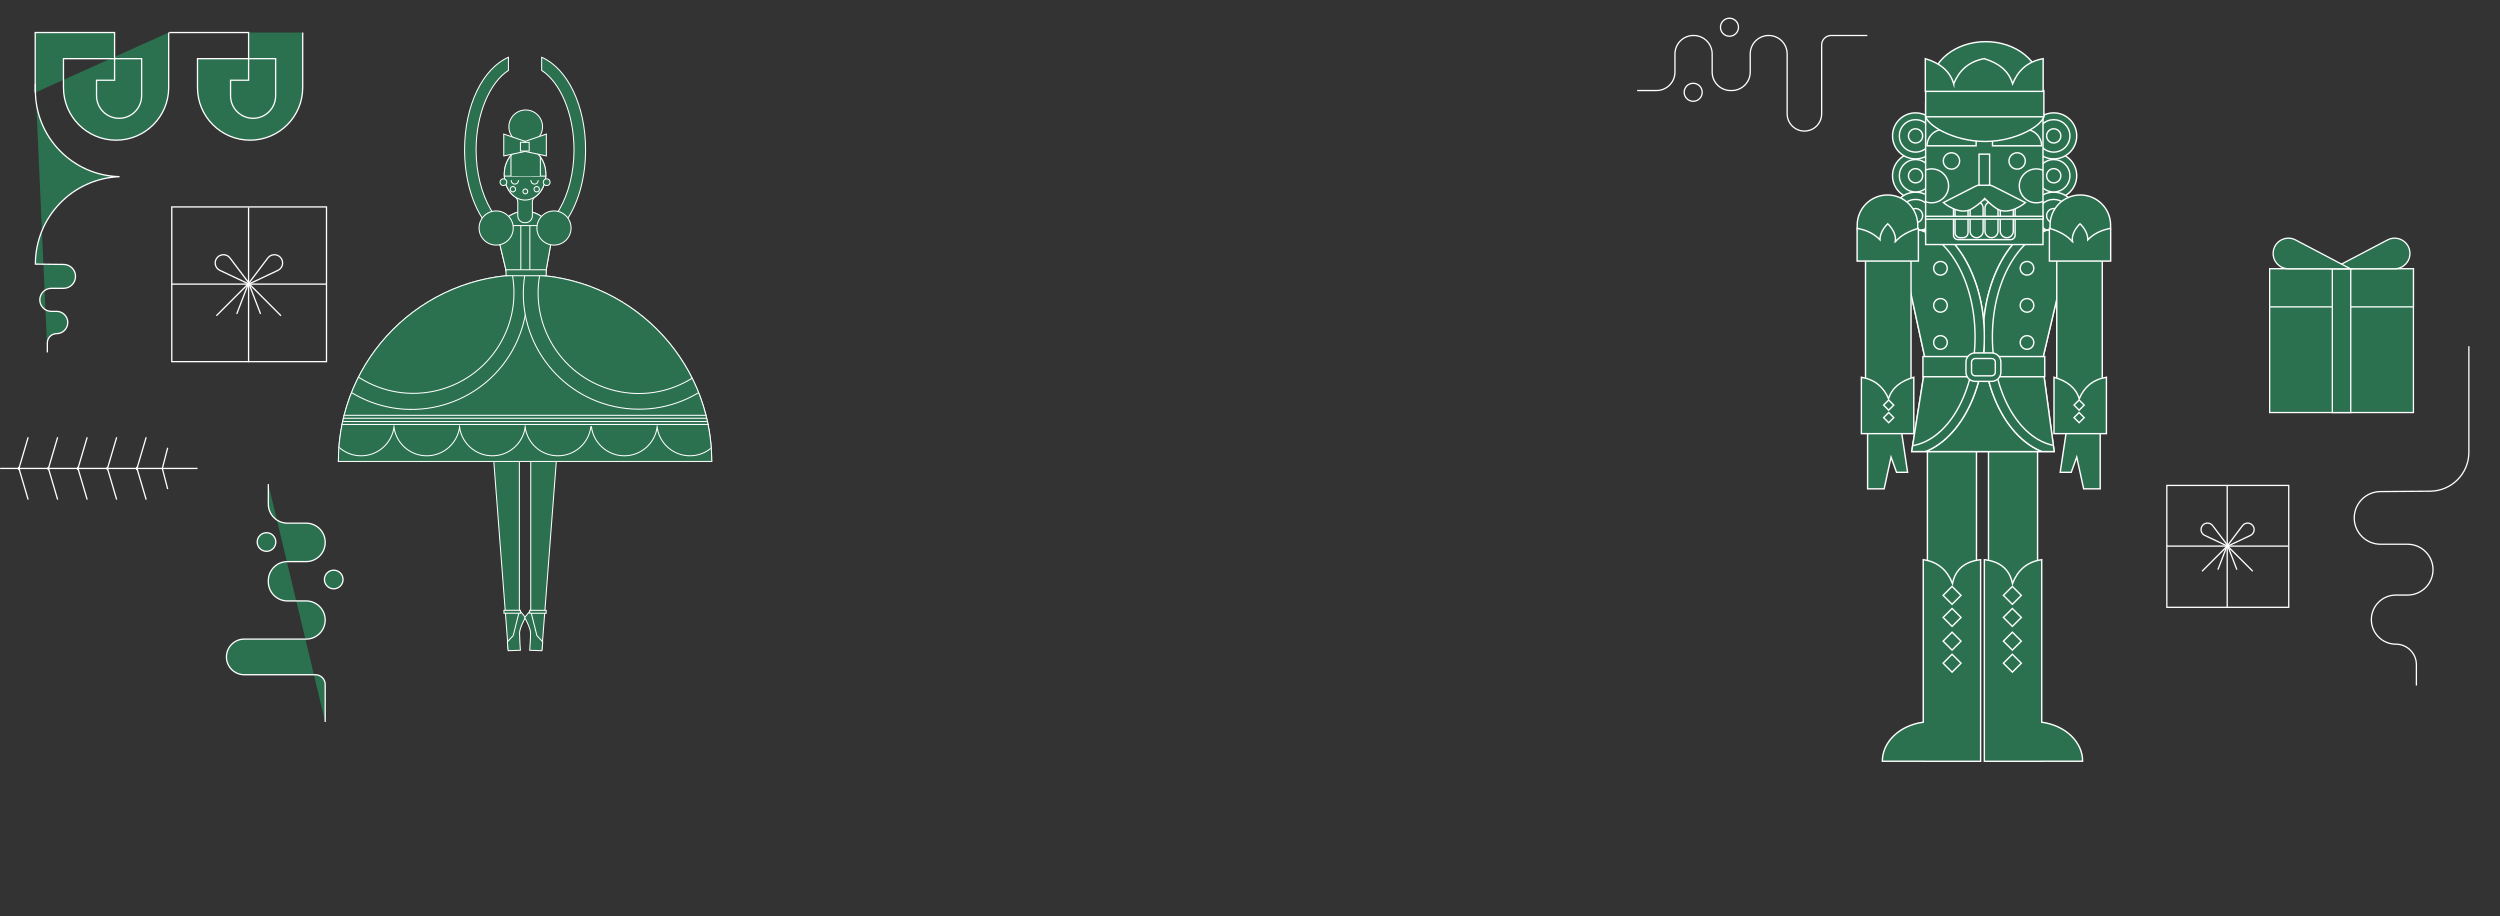 <svg width="1921" height="704" viewBox="0 0 1921 704" fill="none" xmlns="http://www.w3.org/2000/svg">
<rect x="0" y="0" width="1921" height="704" fill="#333333" stroke="none"/>
<mask id="mask0_810_2042" style="mask-type:alpha" maskUnits="userSpaceOnUse" x="0" y="0" width="1921" height="704">
<rect width="1921" height="704" fill="#D9D9D9"/>
</mask>
<g mask="url(#mask0_810_2042)">
<path d="M1335.85 20.921C1335.85 17.098 1332.75 14 1328.93 14C1325.11 14 1322.01 17.098 1322.01 20.921C1322.01 24.744 1325.11 27.843 1328.93 27.843C1332.75 27.843 1335.85 24.744 1335.85 20.921Z" stroke="white" stroke-miterlimit="10"/>
<path d="M1307.97 70.911C1307.97 67.089 1304.88 63.99 1301.05 63.99C1297.23 63.99 1294.13 67.089 1294.13 70.911C1294.13 74.734 1297.23 77.833 1301.05 77.833C1304.88 77.833 1307.97 74.734 1307.97 70.911Z" stroke="white" stroke-miterlimit="10"/>
<path d="M1258 69.563H1272.84C1280.69 69.563 1287.04 63.213 1287.04 55.371V41.464C1287.04 33.622 1293.39 27.272 1301.23 27.272H1301.43C1309.28 27.272 1315.63 33.622 1315.63 41.464V55.371C1315.63 63.213 1321.98 69.563 1329.82 69.563H1330.68C1338.52 69.563 1344.87 63.213 1344.87 55.371V41.464C1344.87 33.622 1351.22 27.272 1359.06 27.272C1366.9 27.272 1373.25 33.622 1373.25 41.464V69.547V87.454C1373.25 94.773 1379.19 100.71 1386.51 100.71C1393.83 100.71 1399.76 94.773 1399.76 87.454V34.527C1399.76 30.526 1403.02 27.272 1407.02 27.272H1434.86" stroke="white" stroke-miterlimit="10"/>
<path d="M1856.75 526.747V510.717C1856.75 502.042 1849.7 494.993 1841.03 494.993C1830.62 494.993 1822.15 486.554 1822.15 476.116C1822.15 465.712 1830.59 457.24 1841.03 457.24H1850.01C1860.78 457.24 1869.53 448.496 1869.53 437.719C1869.53 426.942 1860.78 418.199 1850.01 418.199H1829.23C1818.05 418.199 1809 409.15 1809 397.967C1809 386.885 1817.91 377.87 1829 377.734L1867.39 377.429C1883.83 377.294 1897.08 363.941 1897.08 347.505V266" stroke="white" stroke-miterlimit="10"/>
<path d="M1758.66 373H1665V466.659H1758.66V373Z" stroke="white" stroke-miterlimit="10"/>
<path d="M1712.24 419.423C1711.92 419.575 1711.61 419.193 1711.83 418.908L1723.14 403.914C1725.34 400.99 1729.84 401.368 1731.53 404.613C1732.83 407.125 1731.79 410.211 1729.23 411.417L1712.24 419.423Z" stroke="white" stroke-miterlimit="10"/>
<path d="M1711.13 419.423C1711.45 419.575 1711.76 419.193 1711.55 418.908L1700.24 403.914C1698.03 400.99 1693.53 401.368 1691.85 404.613C1690.54 407.125 1691.58 410.211 1694.14 411.417L1711.13 419.423Z" stroke="white" stroke-miterlimit="10"/>
<line x1="1665" y1="419.625" x2="1758.75" y2="419.625" stroke="white"/>
<line x1="1711.38" y1="467" x2="1711.38" y2="373.25" stroke="white"/>
<line x1="1712" y1="419.946" x2="1718.84" y2="437.738" stroke="white"/>
<line y1="-0.5" x2="19.063" y2="-0.5" transform="matrix(-0.359 0.933 0.933 0.359 1711.53 420.125)" stroke="white"/>
<line x1="1711.2" y1="419.795" x2="1692.04" y2="438.955" stroke="white"/>
<line y1="-0.5" x2="27.097" y2="-0.5" transform="matrix(0.707 0.707 0.707 -0.707 1712.22 419.441)" stroke="white"/>
<path d="M1854.48 206.518H1744V317H1854.48V206.518Z" fill="#2B714F" stroke="white" stroke-miterlimit="10"/>
<path d="M1854.48 206.518H1744V235.799H1854.48V206.518Z" fill="#2B714F" stroke="white" stroke-miterlimit="10"/>
<path d="M1806.32 206.518H1792.16V317H1806.32V206.518Z" fill="#2B714F" stroke="white" stroke-miterlimit="10"/>
<path d="M1792.44 206.518L1834.58 184.365C1842.23 180.342 1851.45 185.675 1851.79 194.3C1852.05 200.979 1846.72 206.518 1840.04 206.518H1792.44Z" fill="#2B714F" stroke="white" stroke-miterlimit="10"/>
<path d="M1806.04 206.518L1763.91 184.365C1756.26 180.342 1747.03 185.675 1746.69 194.3C1746.43 200.979 1751.76 206.518 1758.44 206.518H1806.04Z" fill="#2B714F" stroke="white" stroke-miterlimit="10"/>
<path d="M256.439 452.438C260.389 452.438 263.591 449.236 263.591 445.286C263.591 441.337 260.389 438.135 256.439 438.135C252.49 438.135 249.288 441.337 249.288 445.286C249.288 449.236 252.49 452.438 256.439 452.438Z" fill="#2B714F" stroke="white" stroke-miterlimit="10"/>
<path d="M204.788 423.635C208.738 423.635 211.939 420.433 211.939 416.484C211.939 412.534 208.738 409.332 204.788 409.332C200.838 409.332 197.636 412.534 197.636 416.484C197.636 420.433 200.838 423.635 204.788 423.635Z" fill="#2B714F" stroke="white" stroke-miterlimit="10"/>
<path d="M206.182 372V387.336C206.182 395.439 212.743 402 220.846 402H235.214C243.317 402 249.878 408.561 249.878 416.664V416.877C249.878 424.98 243.317 431.541 235.214 431.541H220.846C212.743 431.541 206.182 438.102 206.182 446.205V447.091C206.182 455.194 212.743 461.755 220.846 461.755H235.214C243.317 461.755 249.878 468.316 249.878 476.419C249.878 484.521 243.317 491.082 235.214 491.082H206.198H187.696C180.134 491.082 174 497.217 174 504.779C174 512.34 180.134 518.475 187.696 518.475H242.382C246.516 518.475 249.878 521.837 249.878 525.971V554.741" fill="#2B714F"/>
<path d="M206.182 372V387.336C206.182 395.439 212.743 402 220.846 402H235.214C243.317 402 249.878 408.561 249.878 416.664V416.877C249.878 424.98 243.317 431.541 235.214 431.541H220.846C212.743 431.541 206.182 438.102 206.182 446.205V447.091C206.182 455.194 212.743 461.755 220.846 461.755H235.214C243.317 461.755 249.878 468.316 249.878 476.419C249.878 484.521 243.317 491.082 235.214 491.082H206.198H187.696C180.134 491.082 174 497.217 174 504.779C174 512.34 180.134 518.475 187.696 518.475H242.382C246.516 518.475 249.878 521.837 249.878 525.971V554.741" stroke="white" stroke-miterlimit="10"/>
<path d="M-6 359.942L151.77 359.942" stroke="white" stroke-miterlimit="10"/>
<path d="M128.838 344.076L124.739 359.942" stroke="white" stroke-miterlimit="10"/>
<path d="M112.32 336L104.894 361.149" stroke="white" stroke-miterlimit="10"/>
<path d="M89.655 336L82.228 361.149" stroke="white" stroke-miterlimit="10"/>
<path d="M66.989 336L59.563 361.149" stroke="white" stroke-miterlimit="10"/>
<path d="M44.298 336L36.871 361.149" stroke="white" stroke-miterlimit="10"/>
<path d="M21.633 336L14.206 361.149" stroke="white" stroke-miterlimit="10"/>
<path d="M128.838 375.809L124.739 359.943" stroke="white" stroke-miterlimit="10"/>
<path d="M112.32 383.888L104.894 358.738" stroke="white" stroke-miterlimit="10"/>
<path d="M89.655 383.888L82.228 358.738" stroke="white" stroke-miterlimit="10"/>
<path d="M66.989 383.888L59.563 358.738" stroke="white" stroke-miterlimit="10"/>
<path d="M44.298 383.888L36.871 358.738" stroke="white" stroke-miterlimit="10"/>
<path d="M21.633 383.888L14.206 358.738" stroke="white" stroke-miterlimit="10"/>
<path d="M27.051 71.111V25H88.041V61.658H74.177V73.586C74.177 83.146 81.939 90.908 91.499 90.908C101.06 90.908 108.822 83.146 108.822 73.586V45.074H48.77V67.284C48.77 89.602 66.861 107.708 89.194 107.708C111.511 107.708 129.618 89.617 129.618 67.284V25" fill="#2B714F"/>
<path d="M27.051 71.111V25H88.041V61.658H74.177V73.586C74.177 83.146 81.939 90.908 91.499 90.908C101.06 90.908 108.822 83.146 108.822 73.586V45.074H48.77V67.284C48.77 89.602 66.861 107.708 89.194 107.708C111.511 107.708 129.618 89.617 129.618 67.284V25" stroke="white" stroke-miterlimit="10"/>
<path d="M130.033 25H191.022V61.658H177.158V73.586C177.158 83.146 184.92 90.908 194.481 90.908C204.041 90.908 211.803 83.146 211.803 73.586V45.074H151.751V67.284C151.751 89.602 169.842 107.708 192.175 107.708C214.493 107.708 232.599 89.617 232.599 67.284V25" fill="#2B714F"/>
<path d="M130.033 25H191.022V61.658H177.158V73.586C177.158 83.146 184.92 90.908 194.481 90.908C204.041 90.908 211.803 83.146 211.803 73.586V45.074H151.751V67.284C151.751 89.602 169.842 107.708 192.175 107.708C214.493 107.708 232.599 89.617 232.599 67.284V25" stroke="white" stroke-miterlimit="10"/>
<path d="M27.189 64.349V69.605C27.189 105.557 55.901 134.929 91.853 135.744C55.748 137.127 27.189 166.807 27.189 202.943L48.969 203.189C53.995 203.25 58.038 207.339 58.038 212.365C58.038 217.437 53.934 221.541 48.862 221.541H39.44C34.552 221.541 30.586 225.507 30.586 230.395C30.586 235.282 34.552 239.248 39.44 239.248H43.513C48.232 239.248 52.074 243.075 52.074 247.809C52.074 252.528 48.247 256.371 43.513 256.371C39.578 256.371 36.381 259.567 36.381 263.502V270.773" fill="#2B714F"/>
<path d="M27.189 64.349V69.605C27.189 105.557 55.901 134.929 91.853 135.744C55.748 137.127 27.189 166.807 27.189 202.943L48.969 203.189C53.995 203.25 58.038 207.339 58.038 212.365C58.038 217.437 53.934 221.541 48.862 221.541H39.44C34.552 221.541 30.586 225.507 30.586 230.395C30.586 235.282 34.552 239.248 39.44 239.248H43.513C48.232 239.248 52.074 243.075 52.074 247.809C52.074 252.528 48.247 256.371 43.513 256.371C39.578 256.371 36.381 259.567 36.381 263.502V270.773" stroke="white" stroke-miterlimit="10"/>
<path d="M250.884 159H132V277.884H250.884V159Z" stroke="white" stroke-miterlimit="10"/>
<path d="M191.969 217.926C191.559 218.12 191.164 217.634 191.437 217.272L205.796 198.24C208.596 194.529 214.305 195.008 216.447 199.127C218.105 202.316 216.781 206.233 213.532 207.764L191.969 217.926Z" stroke="white" stroke-miterlimit="10"/>
<path d="M190.554 217.926C190.964 218.12 191.359 217.634 191.086 217.272L176.727 198.24C173.927 194.529 168.217 195.008 166.076 199.127C164.417 202.316 165.742 206.233 168.991 207.764L190.554 217.926Z" stroke="white" stroke-miterlimit="10"/>
<line x1="132.001" y1="218.317" x2="251" y2="218.317" stroke="white"/>
<line x1="191" y1="278.317" x2="191" y2="159.318" stroke="white"/>
<line x1="191.533" y1="218.638" x2="200.219" y2="241.222" stroke="white"/>
<line y1="-0.5" x2="24.197" y2="-0.5" transform="matrix(-0.359 0.933 0.933 0.359 191.066 218.817)" stroke="white"/>
<line x1="190.551" y1="218.303" x2="166.23" y2="242.624" stroke="white"/>
<line y1="-0.5" x2="34.395" y2="-0.5" transform="matrix(0.707 0.707 0.707 -0.707 191.935 217.949)" stroke="white"/>
<path d="M1590.58 147.522C1597.48 140.614 1597.48 129.415 1590.58 122.508C1583.67 115.601 1572.47 115.601 1565.56 122.508C1558.66 129.415 1558.66 140.614 1565.56 147.522C1572.47 154.429 1583.67 154.429 1590.58 147.522Z" fill="#2B714F" stroke="white" stroke-width="1.084" stroke-miterlimit="10"/>
<path d="M1590.58 177.88C1597.49 170.973 1597.49 159.774 1590.58 152.866C1583.67 145.959 1572.48 145.959 1565.57 152.866C1558.66 159.774 1558.66 170.972 1565.57 177.88C1572.48 184.787 1583.67 184.787 1590.58 177.88Z" fill="#2B714F" stroke="white" stroke-width="1.084" stroke-miterlimit="10"/>
<path d="M1590.58 116.925C1597.49 110.018 1597.49 98.819 1590.58 91.911C1583.68 85.004 1572.48 85.004 1565.57 91.911C1558.66 98.819 1558.66 110.018 1565.57 116.925C1572.48 123.832 1583.68 123.832 1590.58 116.925Z" fill="#2B714F" stroke="white" stroke-width="1.084" stroke-miterlimit="10"/>
<path d="M1569.26 95.608C1564.39 100.478 1564.39 108.36 1569.26 113.219C1574.13 118.088 1582.02 118.088 1586.87 113.219C1591.74 108.349 1591.74 100.467 1586.87 95.608C1582 90.739 1574.12 90.739 1569.26 95.608Z" fill="#2B714F" stroke="white" stroke-width="1.084" stroke-miterlimit="10"/>
<path d="M1574.22 108.274C1576.35 110.403 1579.81 110.403 1581.94 108.274C1584.07 106.145 1584.07 102.684 1581.94 100.555C1579.81 98.426 1576.35 98.426 1574.22 100.555C1572.09 102.684 1572.09 106.145 1574.22 108.274Z" fill="#2B714F" stroke="white" stroke-width="1.084" stroke-miterlimit="10"/>
<path d="M1569.26 126.246C1564.39 131.115 1564.39 138.998 1569.26 143.857C1574.13 148.726 1582.02 148.726 1586.87 143.857C1591.74 138.987 1591.74 131.104 1586.87 126.246C1582 121.376 1574.12 121.376 1569.26 126.246Z" fill="#2B714F" stroke="white" stroke-width="1.084" stroke-miterlimit="10"/>
<path d="M1574.22 138.908C1576.35 141.037 1579.81 141.037 1581.94 138.908C1584.07 136.779 1584.07 133.319 1581.94 131.19C1579.81 129.061 1576.35 129.061 1574.22 131.19C1572.09 133.319 1572.09 136.779 1574.22 138.908Z" fill="#2B714F" stroke="white" stroke-width="1.084" stroke-miterlimit="10"/>
<path d="M1569.26 156.891C1564.39 161.761 1564.39 169.644 1569.26 174.502C1574.13 179.372 1582.02 179.372 1586.87 174.502C1591.74 169.633 1591.74 161.75 1586.87 156.891C1582 152.022 1574.12 152.022 1569.26 156.891Z" fill="#2B714F" stroke="white" stroke-width="1.084" stroke-miterlimit="10"/>
<path d="M1574.22 169.556C1576.35 171.685 1579.81 171.685 1581.94 169.556C1584.07 167.427 1584.07 163.966 1581.94 161.837C1579.81 159.708 1576.35 159.708 1574.22 161.837C1572.09 163.966 1572.09 167.427 1574.22 169.556Z" fill="#2B714F" stroke="white" stroke-width="1.084" stroke-miterlimit="10"/>
<path d="M1484.41 147.521C1491.32 140.613 1491.32 129.414 1484.41 122.507C1477.5 115.6 1466.3 115.6 1459.4 122.507C1452.49 129.414 1452.49 140.613 1459.4 147.521C1466.3 154.428 1477.5 154.428 1484.41 147.521Z" fill="#2B714F" stroke="white" stroke-width="1.084" stroke-miterlimit="10"/>
<path d="M1484.41 177.879C1491.32 170.972 1491.32 159.773 1484.41 152.865C1477.51 145.958 1466.31 145.958 1459.4 152.865C1452.49 159.773 1452.49 170.972 1459.4 177.879C1466.31 184.786 1477.51 184.786 1484.41 177.879Z" fill="#2B714F" stroke="white" stroke-width="1.084" stroke-miterlimit="10"/>
<path d="M1484.42 116.924C1491.32 110.017 1491.32 98.818 1484.42 91.91C1477.51 85.003 1466.31 85.003 1459.4 91.91C1452.5 98.817 1452.5 110.017 1459.4 116.924C1466.31 123.831 1477.51 123.831 1484.42 116.924Z" fill="#2B714F" stroke="white" stroke-width="1.084" stroke-miterlimit="10"/>
<path d="M1463.09 95.608C1458.23 100.478 1458.23 108.36 1463.09 113.219C1467.96 118.088 1475.85 118.088 1480.71 113.219C1485.58 108.349 1485.58 100.467 1480.71 95.608C1475.84 90.739 1467.95 90.739 1463.09 95.608Z" fill="#2B714F" stroke="white" stroke-width="1.084" stroke-miterlimit="10"/>
<path d="M1468.05 108.274C1470.18 110.403 1473.64 110.403 1475.77 108.274C1477.9 106.145 1477.9 102.684 1475.77 100.555C1473.64 98.426 1470.18 98.426 1468.05 100.555C1465.92 102.684 1465.92 106.145 1468.05 108.274Z" fill="#2B714F" stroke="white" stroke-width="1.084" stroke-miterlimit="10"/>
<path d="M1463.09 126.246C1458.23 131.115 1458.23 138.998 1463.09 143.857C1467.96 148.726 1475.85 148.726 1480.71 143.857C1485.58 138.987 1485.58 131.104 1480.71 126.246C1475.84 121.376 1467.95 121.376 1463.09 126.246Z" fill="#2B714F" stroke="white" stroke-width="1.084" stroke-miterlimit="10"/>
<path d="M1468.05 138.908C1470.18 141.037 1473.64 141.037 1475.77 138.908C1477.9 136.779 1477.9 133.319 1475.77 131.19C1473.64 129.061 1470.18 129.061 1468.05 131.19C1465.92 133.319 1465.92 136.779 1468.05 138.908Z" fill="#2B714F" stroke="white" stroke-width="1.084" stroke-miterlimit="10"/>
<path d="M1463.09 156.891C1458.23 161.761 1458.23 169.644 1463.09 174.502C1467.96 179.372 1475.85 179.372 1480.71 174.502C1485.58 169.633 1485.58 161.75 1480.71 156.891C1475.84 152.022 1467.95 152.022 1463.09 156.891Z" fill="#2B714F" stroke="white" stroke-width="1.084" stroke-miterlimit="10"/>
<path d="M1468.05 169.556C1470.18 171.685 1473.64 171.685 1475.77 169.556C1477.9 167.427 1477.9 163.966 1475.77 161.837C1473.64 159.708 1470.18 159.708 1468.05 161.837C1465.92 163.966 1465.92 167.427 1468.05 169.556Z" fill="#2B714F" stroke="white" stroke-width="1.084" stroke-miterlimit="10"/>
<path d="M1527.96 566.353H1565.67V345.731H1527.96V566.353Z" fill="#2B714F" stroke="white" stroke-width="1.084" stroke-miterlimit="10"/>
<path d="M1568.86 430.062V554.943C1586.69 557.301 1600.29 569.835 1600.29 584.935H1568.86V585H1524.77V430.051C1536.69 431.427 1544.15 437.289 1546.38 448.404C1550.38 438.207 1557.52 431.678 1568.86 430.051V430.062Z" fill="#2B714F" stroke="white" stroke-width="1.084" stroke-miterlimit="10"/>
<path d="M1518.73 345.731H1481.02V566.353H1518.73V345.731Z" fill="#2B714F" stroke="white" stroke-width="1.084" stroke-miterlimit="10"/>
<path d="M1477.82 430.062V554.943C1459.99 557.301 1446.39 569.835 1446.39 584.935H1477.82V585H1521.91V430.051C1509.99 431.427 1502.53 437.289 1500.3 448.404C1496.3 438.207 1489.16 431.678 1477.82 430.051V430.062Z" fill="#2B714F" stroke="white" stroke-width="1.084" stroke-miterlimit="10"/>
<path d="M1479.8 278.268L1457.79 176.883H1592.93L1569.03 278.268H1569.17L1578.44 346.997H1468.96L1479.8 278.268Z" fill="#2B714F" stroke="white" stroke-width="1.084" stroke-miterlimit="10"/>
<path d="M1479.8 278.268L1457.79 176.883H1592.93L1569.03 278.268H1569.17L1578.44 346.997H1468.96L1479.8 278.268Z" fill="#2B714F"/>
<mask id="mask1_810_2042" style="mask-type:luminance" maskUnits="userSpaceOnUse" x="1457" y="176" width="136" height="171">
<path d="M1479.8 278.267L1457.79 176.882H1592.93L1569.03 278.267H1569.17L1578.44 346.996H1468.96L1479.8 278.267Z" fill="white"/>
</mask>
<g mask="url(#mask1_810_2042)">
<path d="M1584.85 350.085C1618.57 350.085 1645.9 309.25 1645.9 258.876C1645.9 208.502 1618.57 167.666 1584.85 167.666C1551.14 167.666 1523.81 208.502 1523.81 258.876C1523.81 309.25 1551.14 350.085 1584.85 350.085Z" fill="#2B714F" stroke="white" stroke-width="1.084" stroke-miterlimit="10"/>
<path d="M1584.85 350.085C1618.57 350.085 1645.9 309.25 1645.9 258.876C1645.9 208.502 1618.57 167.666 1584.85 167.666C1551.14 167.666 1523.81 208.502 1523.81 258.876C1523.81 309.25 1551.14 350.085 1584.85 350.085Z" fill="#2B714F" stroke="white" stroke-width="1.084" stroke-miterlimit="10"/>
<path d="M1584.85 342.956C1614.63 342.956 1638.77 305.312 1638.77 258.876C1638.77 212.439 1614.63 174.795 1584.85 174.795C1555.08 174.795 1530.94 212.439 1530.94 258.876C1530.94 305.312 1555.08 342.956 1584.85 342.956Z" fill="#2B714F" stroke="white" stroke-width="1.084" stroke-miterlimit="10"/>
<path d="M1463.73 350.086C1497.44 350.086 1524.77 309.25 1524.77 258.876C1524.77 208.502 1497.44 167.667 1463.73 167.667C1430.02 167.667 1402.69 208.502 1402.69 258.876C1402.69 309.25 1430.02 350.086 1463.73 350.086Z" fill="#2B714F" stroke="white" stroke-width="1.084" stroke-miterlimit="10"/>
<path d="M1463.73 350.086C1497.44 350.086 1524.77 309.25 1524.77 258.876C1524.77 208.502 1497.44 167.667 1463.73 167.667C1430.02 167.667 1402.69 208.502 1402.69 258.876C1402.69 309.25 1430.02 350.086 1463.73 350.086Z" fill="#2B714F" stroke="white" stroke-width="1.084" stroke-miterlimit="10"/>
<path d="M1463.73 342.956C1493.5 342.956 1517.64 305.312 1517.64 258.876C1517.64 212.439 1493.5 174.795 1463.73 174.795C1433.95 174.795 1409.82 212.439 1409.82 258.876C1409.82 305.312 1433.95 342.956 1463.73 342.956Z" fill="#2B714F" stroke="white" stroke-width="1.084" stroke-miterlimit="10"/>
</g>
<path d="M1479.8 278.268L1457.79 176.883H1592.93L1569.03 278.268H1569.17L1578.44 346.997H1468.96L1479.8 278.268Z" stroke="white" stroke-width="1.084" stroke-miterlimit="10"/>
<path d="M1477.58 289.491H1571.18V273.977H1477.58V289.491Z" fill="#2B714F" stroke="white" stroke-width="1.084" stroke-miterlimit="10"/>
<path d="M1613.8 323.688V375.614H1601.08L1595.77 351.245L1591.54 362.906H1583.06L1589.42 320.5L1613.8 323.688Z" fill="#2B714F" stroke="white" stroke-width="1.084" stroke-miterlimit="10"/>
<path d="M1580.41 325.804H1615.39V177.941C1615.39 168.278 1607.56 160.45 1597.9 160.45C1588.24 160.45 1580.41 168.278 1580.41 177.941V325.804Z" fill="#2B714F" stroke="white" stroke-width="1.084" stroke-miterlimit="10"/>
<path d="M1598.52 196.371C1611.38 196.371 1621.8 185.95 1621.8 173.094C1621.8 160.238 1611.38 149.816 1598.52 149.816C1585.67 149.816 1575.25 160.238 1575.25 173.094C1575.25 185.95 1585.67 196.371 1598.52 196.371Z" fill="#2B714F" stroke="white" stroke-width="1.084" stroke-miterlimit="10"/>
<path d="M1578.29 333.218H1618.57V289.851C1607.78 291.751 1601.35 297.767 1597.68 306.382C1594.96 297.571 1587.87 292.668 1578.29 289.851V333.218Z" fill="#2B714F" stroke="white" stroke-width="1.084" stroke-miterlimit="10"/>
<path d="M1592.55 185.868C1592.43 185.202 1592.35 184.525 1592.35 183.826C1592.35 177.265 1598.29 171.947 1598.29 171.947C1598.29 171.947 1604.23 177.265 1604.23 183.826C1604.23 183.99 1604.21 184.154 1604.21 184.318C1608.51 179.885 1614.26 176.795 1621.84 175.452V200.607H1574.75V175.452C1582.19 177.636 1588.34 180.911 1592.56 185.868H1592.55Z" fill="#2B714F" stroke="white" stroke-width="1.084" stroke-miterlimit="10"/>
<path d="M1593.69 311.271L1597.6 315.178L1601.5 311.271L1597.6 307.365L1593.69 311.271Z" fill="#2B714F" stroke="white" stroke-width="1.084" stroke-miterlimit="10"/>
<path d="M1593.69 320.89L1597.6 324.797L1601.5 320.891L1597.6 316.984L1593.69 320.89Z" fill="#2B714F" stroke="white" stroke-width="1.084" stroke-miterlimit="10"/>
<path d="M1435.06 323.688V375.614H1447.78L1453.07 351.245L1457.31 362.906H1465.79L1459.44 320.5L1435.06 323.688Z" fill="#2B714F" stroke="white" stroke-width="1.084" stroke-miterlimit="10"/>
<path d="M1468.44 325.804H1433.46V177.941C1433.46 168.278 1441.29 160.45 1450.95 160.45C1460.62 160.45 1468.44 168.278 1468.44 177.941V325.804Z" fill="#2B714F" stroke="white" stroke-width="1.084" stroke-miterlimit="10"/>
<path d="M1450.33 196.371C1463.19 196.371 1473.61 185.95 1473.61 173.094C1473.61 160.238 1463.19 149.816 1450.33 149.816C1437.48 149.816 1427.05 160.238 1427.05 173.094C1427.05 185.95 1437.48 196.371 1450.33 196.371Z" fill="#2B714F" stroke="white" stroke-width="1.084" stroke-miterlimit="10"/>
<path d="M1470.56 333.218H1430.29V289.851C1441.07 291.751 1447.5 297.767 1451.17 306.382C1453.89 297.571 1460.99 292.668 1470.56 289.851V333.218Z" fill="#2B714F" stroke="white" stroke-width="1.084" stroke-miterlimit="10"/>
<path d="M1456.29 185.868C1456.41 185.202 1456.49 184.525 1456.49 183.826C1456.49 177.265 1450.55 171.947 1450.55 171.947C1450.55 171.947 1444.61 177.265 1444.61 183.826C1444.61 183.99 1444.63 184.154 1444.63 184.318C1440.33 179.885 1434.59 176.795 1427 175.452V200.607H1474.09V175.452C1466.65 177.636 1460.51 180.911 1456.28 185.868H1456.29Z" fill="#2B714F" stroke="white" stroke-width="1.084" stroke-miterlimit="10"/>
<path d="M1451.26 307.374L1447.35 311.28L1451.26 315.187L1455.16 311.28L1451.26 307.374Z" fill="#2B714F" stroke="white" stroke-width="1.084" stroke-miterlimit="10"/>
<path d="M1451.26 316.992L1447.35 320.898L1451.26 324.805L1455.16 320.898L1451.26 316.992Z" fill="#2B714F" stroke="white" stroke-width="1.084" stroke-miterlimit="10"/>
<path d="M1479.65 187.899H1569.84V79.046L1479.65 79.046V187.899Z" fill="#2B714F"/>
<mask id="mask2_810_2042" style="mask-type:luminance" maskUnits="userSpaceOnUse" x="1479" y="79" width="91" height="109">
<path d="M1479.65 187.901H1569.84V79.048L1479.65 79.048V187.901Z" fill="white"/>
</mask>
<g mask="url(#mask2_810_2042)">
<path d="M1564.67 155.833C1571.86 155.833 1577.69 150.002 1577.69 142.808C1577.69 135.614 1571.86 129.783 1564.67 129.783C1557.47 129.783 1551.64 135.614 1551.64 142.808C1551.64 150.002 1557.47 155.833 1564.67 155.833Z" fill="#2B714F" stroke="white" stroke-width="1.084" stroke-miterlimit="10"/>
<path d="M1484.26 155.833C1491.46 155.833 1497.29 150.002 1497.29 142.808C1497.29 135.615 1491.46 129.783 1484.26 129.783C1477.07 129.783 1471.24 135.615 1471.24 142.808C1471.24 150.002 1477.07 155.833 1484.26 155.833Z" fill="#2B714F" stroke="white" stroke-width="1.084" stroke-miterlimit="10"/>
</g>
<path d="M1479.65 187.899H1569.84V79.046L1479.65 79.046V187.899Z" stroke="white" stroke-width="1.084" stroke-miterlimit="10"/>
<path d="M1525.85 99.277C1549.08 99.277 1567.91 84.217 1567.91 65.639C1567.91 47.061 1549.08 32 1525.85 32C1502.63 32 1483.8 47.061 1483.8 65.639C1483.8 84.217 1502.63 99.277 1525.85 99.277Z" fill="#2B714F" stroke="white" stroke-width="1.084" stroke-miterlimit="10"/>
<path d="M1504.49 184.11H1545C1546.89 184.11 1548.42 182.58 1548.42 180.693V156.826C1548.42 154.939 1546.89 153.409 1545 153.409H1504.49C1502.6 153.409 1501.07 154.939 1501.07 156.826V180.693C1501.07 182.58 1502.6 184.11 1504.49 184.11Z" fill="#2B714F" stroke="white" stroke-width="1.084" stroke-miterlimit="10"/>
<path d="M1518.83 182.626C1521.58 182.626 1523.82 180.399 1523.82 177.637V159.884C1523.82 157.133 1521.59 154.895 1518.83 154.895C1516.08 154.895 1513.84 157.122 1513.84 159.884V177.637C1513.84 180.388 1516.07 182.626 1518.83 182.626Z" fill="#2B714F" stroke="white" stroke-width="1.084" stroke-miterlimit="10"/>
<path d="M1506.09 182.627H1508.42C1510.53 182.627 1512.24 180.916 1512.24 178.805V158.727C1512.24 156.617 1510.53 154.906 1508.42 154.906H1506.09C1503.98 154.906 1502.27 156.617 1502.27 158.727V178.805C1502.27 180.916 1503.98 182.627 1506.09 182.627Z" fill="#2B714F" stroke="white" stroke-width="1.084" stroke-miterlimit="10"/>
<path d="M1530.27 182.626C1533.02 182.626 1535.26 180.399 1535.26 177.637V159.884C1535.26 157.133 1533.04 154.895 1530.27 154.895C1527.52 154.895 1525.28 157.122 1525.28 159.884V177.637C1525.28 180.388 1527.51 182.626 1530.27 182.626Z" fill="#2B714F" stroke="white" stroke-width="1.084" stroke-miterlimit="10"/>
<path d="M1542.01 182.626C1544.76 182.626 1547 180.399 1547 177.637V159.884C1547 157.133 1544.77 154.895 1542.01 154.895C1539.26 154.895 1537.02 157.122 1537.02 159.884V177.637C1537.02 180.388 1539.25 182.626 1542.01 182.626Z" fill="#2B714F" stroke="white" stroke-width="1.084" stroke-miterlimit="10"/>
<path d="M1543.69 123.679C1543.69 127.151 1546.51 129.957 1549.97 129.957C1553.43 129.957 1556.25 127.14 1556.25 123.679C1556.25 120.207 1553.43 117.401 1549.97 117.401C1546.51 117.401 1543.69 120.218 1543.69 123.679Z" fill="#2B714F" stroke="white" stroke-width="1.084" stroke-miterlimit="10"/>
<path d="M1493.23 123.679C1493.23 127.151 1496.05 129.957 1499.51 129.957C1502.97 129.957 1505.78 127.14 1505.78 123.679C1505.78 120.218 1502.97 117.401 1499.51 117.401C1496.05 117.401 1493.23 120.218 1493.23 123.679Z" fill="#2B714F" stroke="white" stroke-width="1.084" stroke-miterlimit="10"/>
<path d="M1531.99 143.365L1556.35 155.681C1556.35 155.681 1543.88 166.37 1534.26 160.31C1530.09 157.69 1525 152.471 1525 152.471C1525 152.471 1522.47 155.845 1515.38 160.31C1505.76 166.37 1493.29 155.681 1493.29 155.681L1517.31 143.398C1521.92 141.04 1527.37 141.029 1531.99 143.365Z" fill="#2B714F" stroke="white" stroke-width="1.084" stroke-miterlimit="10"/>
<path d="M1531.03 112.031H1568.73C1568.73 105.087 1563.11 99.464 1556.16 99.464H1531.03V112.031Z" fill="#2B714F" stroke="white" stroke-width="1.084" stroke-miterlimit="10"/>
<path d="M1480.75 112.031H1518.45V99.464H1493.32C1486.37 99.464 1480.75 105.087 1480.75 112.031Z" fill="#2B714F" stroke="white" stroke-width="1.084" stroke-miterlimit="10"/>
<path d="M1479.65 88.742C1479.65 95.555 1500.45 108.7 1525.29 108.7C1550.14 108.7 1570.53 95.543 1570.53 88.742C1570.53 81.929 1550.14 76.415 1525.29 76.415C1500.45 76.415 1479.65 81.929 1479.65 88.742Z" fill="#2B714F" stroke="white" stroke-width="1.084" stroke-miterlimit="10"/>
<path d="M1479.64 89.746L1570.52 89.746V69.602L1479.64 69.602V89.746Z" fill="#2B714F" stroke="white" stroke-width="1.084" stroke-miterlimit="10"/>
<path d="M1501.22 64.383C1505.34 54.328 1512.55 47.307 1524.65 45.069C1524.65 45.069 1524.66 45.069 1524.67 45.069C1524.68 45.069 1524.69 45.069 1524.71 45.069V45.091C1535.45 48.389 1543.41 54.109 1546.47 64.394C1550.59 54.317 1557.82 47.286 1569.96 45.069V70.225H1524.72H1524.65H1479.41V45.069C1490.18 48.367 1498.16 54.088 1501.22 64.394V64.383Z" fill="#2B714F" stroke="white" stroke-width="1.084" stroke-miterlimit="10"/>
<path d="M1479.65 168.4H1569.84V166.206H1479.65V168.4Z" fill="#2B714F" stroke="white" stroke-width="1.084" stroke-miterlimit="10"/>
<path d="M1520.68 142.337H1528.82V118.437H1520.68V142.337Z" fill="#2B714F" stroke="white" stroke-width="1.084" stroke-miterlimit="10"/>
<path d="M1510.64 285.978V278.259C1510.64 274.362 1513.81 271.195 1517.71 271.195H1530.4C1534.3 271.195 1537.47 274.362 1537.47 278.259V285.978C1537.47 289.876 1534.3 293.042 1530.4 293.042H1517.71C1513.81 293.042 1510.64 289.876 1510.64 285.978ZM1517.71 275.464C1516.17 275.464 1514.91 276.72 1514.91 278.259V285.978C1514.91 287.518 1516.17 288.773 1517.71 288.773H1530.4C1531.94 288.773 1533.2 287.518 1533.2 285.978V278.259C1533.2 276.72 1531.94 275.464 1530.4 275.464H1517.71Z" fill="#2B714F" stroke="white" stroke-width="1.084" stroke-miterlimit="10"/>
<path d="M1552.32 206.154C1552.32 209.036 1554.65 211.383 1557.55 211.383C1560.44 211.383 1562.78 209.047 1562.78 206.154C1562.78 203.26 1560.44 200.924 1557.55 200.924C1554.65 200.924 1552.32 203.26 1552.32 206.154Z" fill="#2B714F" stroke="white" stroke-width="1.084" stroke-miterlimit="10"/>
<path d="M1552.32 234.651C1552.32 237.533 1554.65 239.88 1557.55 239.88C1560.44 239.88 1562.78 237.544 1562.78 234.651C1562.78 231.758 1560.44 229.421 1557.55 229.421C1554.65 229.421 1552.32 231.758 1552.32 234.651Z" fill="#2B714F" stroke="white" stroke-width="1.084" stroke-miterlimit="10"/>
<path d="M1552.32 263.157C1552.32 266.039 1554.65 268.386 1557.55 268.386C1560.44 268.386 1562.78 266.05 1562.78 263.157C1562.78 260.263 1560.44 257.927 1557.55 257.927C1554.65 257.927 1552.32 260.263 1552.32 263.157Z" fill="#2B714F" stroke="white" stroke-width="1.084" stroke-miterlimit="10"/>
<path d="M1485.81 206.154C1485.81 209.036 1488.15 211.383 1491.04 211.383C1493.94 211.383 1496.27 209.047 1496.27 206.154C1496.27 203.271 1493.94 200.924 1491.04 200.924C1488.15 200.924 1485.81 203.26 1485.81 206.154Z" fill="#2B714F" stroke="white" stroke-width="1.084" stroke-miterlimit="10"/>
<path d="M1485.82 234.651C1485.82 237.533 1488.15 239.88 1491.04 239.88C1493.94 239.88 1496.27 237.544 1496.27 234.651C1496.27 231.758 1493.94 229.421 1491.04 229.421C1488.15 229.421 1485.82 231.758 1485.82 234.651Z" fill="#2B714F" stroke="white" stroke-width="1.084" stroke-miterlimit="10"/>
<path d="M1485.81 263.157C1485.81 266.039 1488.15 268.386 1491.04 268.386C1493.94 268.386 1496.27 266.05 1496.27 263.157C1496.27 260.263 1493.94 257.927 1491.04 257.927C1488.15 257.927 1485.81 260.263 1485.81 263.157Z" fill="#2B714F" stroke="white" stroke-width="1.084" stroke-miterlimit="10"/>
<path d="M1539.4 457.482L1546.29 464.368L1553.18 457.482L1546.29 450.595L1539.4 457.482Z" fill="#2B714F" stroke="white" stroke-width="1.084" stroke-miterlimit="10"/>
<path d="M1539.4 474.43L1546.29 481.316L1553.18 474.43L1546.29 467.544L1539.4 474.43Z" fill="#2B714F" stroke="white" stroke-width="1.084" stroke-miterlimit="10"/>
<path d="M1539.41 492.645L1546.29 499.531L1553.18 492.645L1546.29 485.759L1539.41 492.645Z" fill="#2B714F" stroke="white" stroke-width="1.084" stroke-miterlimit="10"/>
<path d="M1539.41 509.611L1546.3 516.497L1553.18 509.611L1546.3 502.724L1539.41 509.611Z" fill="#2B714F" stroke="white" stroke-width="1.084" stroke-miterlimit="10"/>
<path d="M1493.08 457.477L1499.97 464.363L1506.86 457.477L1499.97 450.59L1493.08 457.477Z" fill="#2B714F" stroke="white" stroke-width="1.084" stroke-miterlimit="10"/>
<path d="M1493.09 474.434L1499.98 481.32L1506.87 474.434L1499.98 467.547L1493.09 474.434Z" fill="#2B714F" stroke="white" stroke-width="1.084" stroke-miterlimit="10"/>
<path d="M1493.09 492.651L1499.97 499.537L1506.86 492.651L1499.97 485.764L1493.09 492.651Z" fill="#2B714F" stroke="white" stroke-width="1.084" stroke-miterlimit="10"/>
<path d="M1493.09 509.607L1499.98 516.493L1506.86 509.607L1499.98 502.72L1493.09 509.607Z" fill="#2B714F" stroke="white" stroke-width="1.084" stroke-miterlimit="10"/>
<path d="M416.22 44V54.087C430.54 63.353 441.07 87.538 441.07 115.071C441.07 150.319 423.845 180.068 403.451 180.068C383.056 180.068 365.831 150.297 365.831 115.071C365.831 87.538 376.361 63.353 390.682 54.087V44C371.019 52.623 356.986 80.755 356.986 115.071C356.986 156.459 377.403 188.892 403.473 188.892C429.543 188.892 449.96 156.459 449.96 115.071C449.96 80.755 435.905 52.601 416.264 44H416.22Z" fill="#2B714F" stroke="white" stroke-width="0.784" stroke-miterlimit="10"/>
<path d="M424.177 182.064C424.177 171.157 414.889 162.312 403.45 162.312C392.011 162.312 382.723 171.157 382.723 182.064L389.883 212.102H418.879L424.155 182.064H424.177Z" fill="#2B714F" stroke="white" stroke-width="0.784" stroke-miterlimit="10"/>
<path d="M424.177 182.064C424.177 171.157 414.889 162.312 403.45 162.312C392.011 162.312 382.723 171.157 382.723 182.064L389.883 212.102H418.879L424.155 182.064H424.177Z" fill="#2B714F"/>
<mask id="mask3_810_2042" style="mask-type:luminance" maskUnits="userSpaceOnUse" x="382" y="162" width="43" height="51">
<path d="M424.177 182.063C424.177 171.156 414.889 162.312 403.45 162.312C392.011 162.312 382.723 171.156 382.723 182.063L389.883 212.101H418.879L424.155 182.063H424.177Z" fill="white"/>
</mask>
<g mask="url(#mask3_810_2042)">
<path d="M407.13 170.537H400.192V209.11H407.13V170.537Z" fill="#2B714F" stroke="white" stroke-width="0.784" stroke-miterlimit="10"/>
<path d="M427.636 158.1H381.415V173.329H427.636V158.1Z" fill="#2B714F" stroke="white" stroke-width="0.784" stroke-miterlimit="10"/>
</g>
<path d="M424.177 182.064C424.177 171.157 414.889 162.312 403.45 162.312C392.011 162.312 382.723 171.157 382.723 182.064L389.883 212.102H418.879L424.155 182.064H424.177Z" stroke="white" stroke-width="0.784" stroke-miterlimit="10"/>
<path d="M419.412 133.958C419.412 123.03 412.251 114.184 403.451 114.184C394.65 114.184 387.49 123.03 387.49 133.958C387.49 141.385 390.793 147.836 395.67 151.205C397 152.136 397.864 153.599 397.864 155.24V165.792C397.864 168.718 400.236 171.112 403.184 171.112H403.761C406.687 171.112 409.081 168.74 409.081 165.792V155.24C409.081 153.622 409.924 152.136 411.276 151.205C416.153 147.836 419.456 141.385 419.456 133.958H419.412Z" fill="#2B714F" stroke="white" stroke-width="0.784" stroke-miterlimit="10"/>
<path d="M394.361 175.214C394.361 182.463 388.487 188.337 381.238 188.337C373.989 188.337 368.114 182.463 368.114 175.214C368.114 167.965 373.989 162.09 381.238 162.09C388.487 162.09 394.361 167.965 394.361 175.214Z" fill="#2B714F" stroke="white" stroke-width="0.784" stroke-miterlimit="10"/>
<path d="M438.808 175.214C438.808 182.463 432.934 188.337 425.685 188.337C418.436 188.337 412.561 182.463 412.561 175.214C412.561 167.965 418.436 162.09 425.685 162.09C432.934 162.09 438.808 167.965 438.808 175.214Z" fill="#2B714F" stroke="white" stroke-width="0.784" stroke-miterlimit="10"/>
<path d="M399.083 498.892H390.482L379.265 352.427H399.083V498.892Z" fill="#2B714F" stroke="white" stroke-width="0.784" stroke-miterlimit="10"/>
<path d="M394.361 488.339L399.216 468.964L403.738 474.462C403.738 474.462 399.216 482.531 399.216 486.41C399.216 490.29 399.859 499.667 399.859 499.667L390.482 499.999L389.839 493.216L394.361 488.361V488.339Z" fill="#2B714F" stroke="white" stroke-width="0.784" stroke-miterlimit="10"/>
<path d="M399.837 468.942H387.245V471.204H399.837V468.942Z" fill="#2B714F" stroke="white" stroke-width="0.784" stroke-miterlimit="10"/>
<path d="M407.817 498.892H416.418L427.636 352.427H407.817V498.892Z" fill="#2B714F" stroke="white" stroke-width="0.784" stroke-miterlimit="10"/>
<path d="M412.539 488.339L407.685 468.964L403.162 474.462C403.162 474.462 407.685 482.531 407.685 486.41C407.685 490.29 407.042 499.667 407.042 499.667L416.419 499.999L417.062 493.216L412.539 488.361V488.339Z" fill="#2B714F" stroke="white" stroke-width="0.784" stroke-miterlimit="10"/>
<path d="M407.063 471.227H419.655V468.966H407.063V471.227Z" fill="#2B714F" stroke="white" stroke-width="0.784" stroke-miterlimit="10"/>
<path d="M403.451 153.732C412.266 153.732 419.412 144.879 419.412 133.958C419.412 123.038 412.266 114.184 403.451 114.184C394.636 114.184 387.49 123.038 387.49 133.958C387.49 144.879 394.636 153.732 403.451 153.732Z" fill="#2B714F"/>
<mask id="mask4_810_2042" style="mask-type:luminance" maskUnits="userSpaceOnUse" x="387" y="114" width="33" height="40">
<path d="M403.451 153.731C412.266 153.731 419.412 144.879 419.412 133.958C419.412 123.037 412.266 114.183 403.451 114.183C394.636 114.183 387.49 123.037 387.49 133.958C387.49 144.879 394.636 153.731 403.451 153.731Z" fill="white"/>
</mask>
<g mask="url(#mask4_810_2042)">
<path d="M441.402 94.83H366.452V135.331H441.402V94.83Z" fill="#2B714F" stroke="white" stroke-width="0.784" stroke-miterlimit="10"/>
<path d="M397.864 135.331V94.83H409.99V135.331" fill="#2B714F"/>
<path d="M397.864 135.331V94.83H409.99V135.331" stroke="white" stroke-width="0.784" stroke-miterlimit="10"/>
<path d="M392.632 135.331V94.83H415.222V135.331" fill="#2B714F"/>
<path d="M392.632 135.331V94.83H415.222V135.331" stroke="white" stroke-width="0.784" stroke-miterlimit="10"/>
</g>
<path d="M403.451 153.732C412.266 153.732 419.412 144.879 419.412 133.958C419.412 123.038 412.266 114.184 403.451 114.184C394.636 114.184 387.49 123.038 387.49 133.958C387.49 144.879 394.636 153.732 403.451 153.732Z" stroke="white" stroke-width="0.784" stroke-miterlimit="10"/>
<path d="M403.96 110.349C411.098 110.349 416.885 104.563 416.885 97.425C416.885 90.287 411.098 84.501 403.96 84.501C396.823 84.501 391.036 90.287 391.036 97.425C391.036 104.563 396.823 110.349 403.96 110.349Z" fill="#2B714F" stroke="white" stroke-width="0.784" stroke-miterlimit="10"/>
<path d="M546.901 354.577C546.901 275.347 482.68 211.126 403.45 211.126C324.221 211.126 260 275.347 260 354.577H546.879H546.901Z" fill="#2B714F" stroke="white" stroke-width="0.784" stroke-miterlimit="10"/>
<path d="M403.451 116.379L387.09 119.815V103.012L403.451 108.62V116.379Z" fill="#2B714F" stroke="white" stroke-width="0.784" stroke-miterlimit="10"/>
<path d="M403.45 116.379L419.81 119.815V103.012L403.45 108.62V116.379Z" fill="#2B714F" stroke="white" stroke-width="0.784" stroke-miterlimit="10"/>
<path d="M406.62 109.352H399.903V116.068H406.62V109.352Z" fill="#2B714F" stroke="white" stroke-width="0.784" stroke-miterlimit="10"/>
<path d="M389.44 139.989C389.44 141.43 388.265 142.605 386.825 142.605C385.384 142.605 384.209 141.43 384.209 139.989C384.209 138.548 385.384 137.373 386.825 137.373C388.265 137.373 389.44 138.548 389.44 139.989Z" fill="#2B714F" stroke="white" stroke-width="0.784" stroke-miterlimit="10"/>
<path d="M422.693 139.989C422.693 141.43 421.518 142.605 420.077 142.605C418.636 142.605 417.461 141.43 417.461 139.989C417.461 138.548 418.636 137.373 420.077 137.373C421.518 137.373 422.693 138.548 422.693 139.989Z" fill="#2B714F" stroke="white" stroke-width="0.784" stroke-miterlimit="10"/>
<path d="M398.374 138.703C398.374 140.233 397.132 141.474 395.603 141.474C394.073 141.474 392.832 140.233 392.832 138.703" fill="#2B714F"/>
<path d="M398.374 138.703C398.374 140.233 397.132 141.474 395.603 141.474C394.073 141.474 392.832 140.233 392.832 138.703" stroke="white" stroke-width="0.784" stroke-linecap="round" stroke-linejoin="round"/>
<path d="M413.515 138.703C413.515 140.233 412.273 141.474 410.744 141.474C409.214 141.474 407.973 140.233 407.973 138.703" fill="#2B714F"/>
<path d="M413.515 138.703C413.515 140.233 412.273 141.474 410.744 141.474C409.214 141.474 407.973 140.233 407.973 138.703" stroke="white" stroke-width="0.784" stroke-linecap="round" stroke-linejoin="round"/>
<path d="M405.512 147.082C405.512 148.124 404.669 148.944 403.65 148.944C402.63 148.944 401.788 148.102 401.788 147.082C401.788 146.062 402.63 145.22 403.65 145.22C404.669 145.22 405.512 146.062 405.512 147.082Z" fill="#2B714F" stroke="white" stroke-width="0.784" stroke-miterlimit="10"/>
<path d="M394.118 147.458C395.256 147.458 396.179 146.535 396.179 145.397C396.179 144.258 395.256 143.335 394.118 143.335C392.979 143.335 392.056 144.258 392.056 145.397C392.056 146.535 392.979 147.458 394.118 147.458Z" fill="#2B714F" stroke="white" stroke-width="0.784" stroke-miterlimit="10"/>
<path d="M412.406 147.458C413.545 147.458 414.468 146.535 414.468 145.397C414.468 144.258 413.545 143.335 412.406 143.335C411.268 143.335 410.344 144.258 410.344 145.397C410.344 146.535 411.268 147.458 412.406 147.458Z" fill="#2B714F" stroke="white" stroke-width="0.784" stroke-miterlimit="10"/>
<path d="M546.901 354.577C546.901 275.347 482.68 211.126 403.45 211.126C324.221 211.126 260 275.347 260 354.577H546.879H546.901Z" fill="#2B714F"/>
<mask id="mask5_810_2042" style="mask-type:luminance" maskUnits="userSpaceOnUse" x="260" y="211" width="287" height="144">
<path d="M546.901 354.577C546.901 275.347 482.68 211.126 403.45 211.126C324.221 211.126 260 275.347 260 354.577H546.879H546.901Z" fill="white"/>
</mask>
<g mask="url(#mask5_810_2042)">
<path d="M395.75 265.468C417.718 221.562 399.933 168.16 356.027 146.193C312.121 124.226 258.719 142.011 236.752 185.917C214.785 229.823 232.57 283.224 276.476 305.192C320.382 327.159 373.783 309.374 395.75 265.468Z" fill="#2B714F" stroke="white" stroke-width="0.784" stroke-miterlimit="10"/>
<path d="M578.762 239.774C586.628 191.313 553.72 145.651 505.259 137.784C456.798 129.918 411.136 162.827 403.27 211.287C395.404 259.748 428.312 305.41 476.773 313.276C525.234 321.143 570.896 288.235 578.762 239.774Z" fill="#2B714F" stroke="white" stroke-width="0.784" stroke-miterlimit="10"/>
<path d="M531.501 290.823C567.837 268.364 579.086 220.702 556.627 184.366C534.168 148.03 486.506 136.781 450.17 159.24C413.834 181.699 402.585 229.361 425.044 265.697C447.503 302.033 495.165 313.282 531.501 290.823Z" fill="#2B714F" stroke="white" stroke-width="0.784" stroke-miterlimit="10"/>
<path d="M381.208 268.889C405.501 233.753 396.711 185.577 361.575 161.284C326.439 136.991 278.262 145.78 253.969 180.916C229.676 216.052 238.466 264.229 273.602 288.523C308.738 312.816 356.915 304.025 381.208 268.889Z" fill="#2B714F" stroke="white" stroke-width="0.784" stroke-miterlimit="10"/>
<path d="M555.347 328.328C553.596 340.698 542.999 350.23 530.141 350.23C517.284 350.23 506.688 340.698 504.937 328.328C503.185 340.698 492.589 350.23 479.731 350.23C466.873 350.23 455.967 340.454 454.437 327.818H454.038C452.509 340.432 441.779 350.23 428.744 350.23C415.709 350.23 405.29 340.698 403.539 328.328C401.788 340.698 391.191 350.23 378.334 350.23C365.476 350.23 354.88 340.698 353.129 328.328C351.377 340.698 340.781 350.23 327.923 350.23C315.066 350.23 304.47 340.698 302.718 328.328C300.967 340.698 290.37 350.23 277.513 350.23C267.16 350.23 258.249 344.046 254.258 335.156V372.642H561.798V341.939C558.406 338.237 556.101 333.538 555.347 328.328Z" fill="#2B714F" stroke="white" stroke-width="0.784" stroke-miterlimit="10"/>
<path d="M552.842 323.894H249.426V326.156H552.842V323.894Z" fill="#2B714F" stroke="white" stroke-width="0.784" stroke-miterlimit="10"/>
<path d="M552.842 319.129H249.426V321.39H552.842V319.129Z" fill="#2B714F" stroke="white" stroke-width="0.784" stroke-miterlimit="10"/>
</g>
<path d="M546.901 354.577C546.901 275.347 482.68 211.126 403.45 211.126C324.221 211.126 260 275.347 260 354.577H546.879H546.901Z" stroke="white" stroke-width="0.784" stroke-miterlimit="10"/>
<path d="M419.721 207.29H388.819V211.879H419.721V207.29Z" fill="#2B714F" stroke="white" stroke-width="0.784" stroke-miterlimit="10"/>
</g>
</svg>
